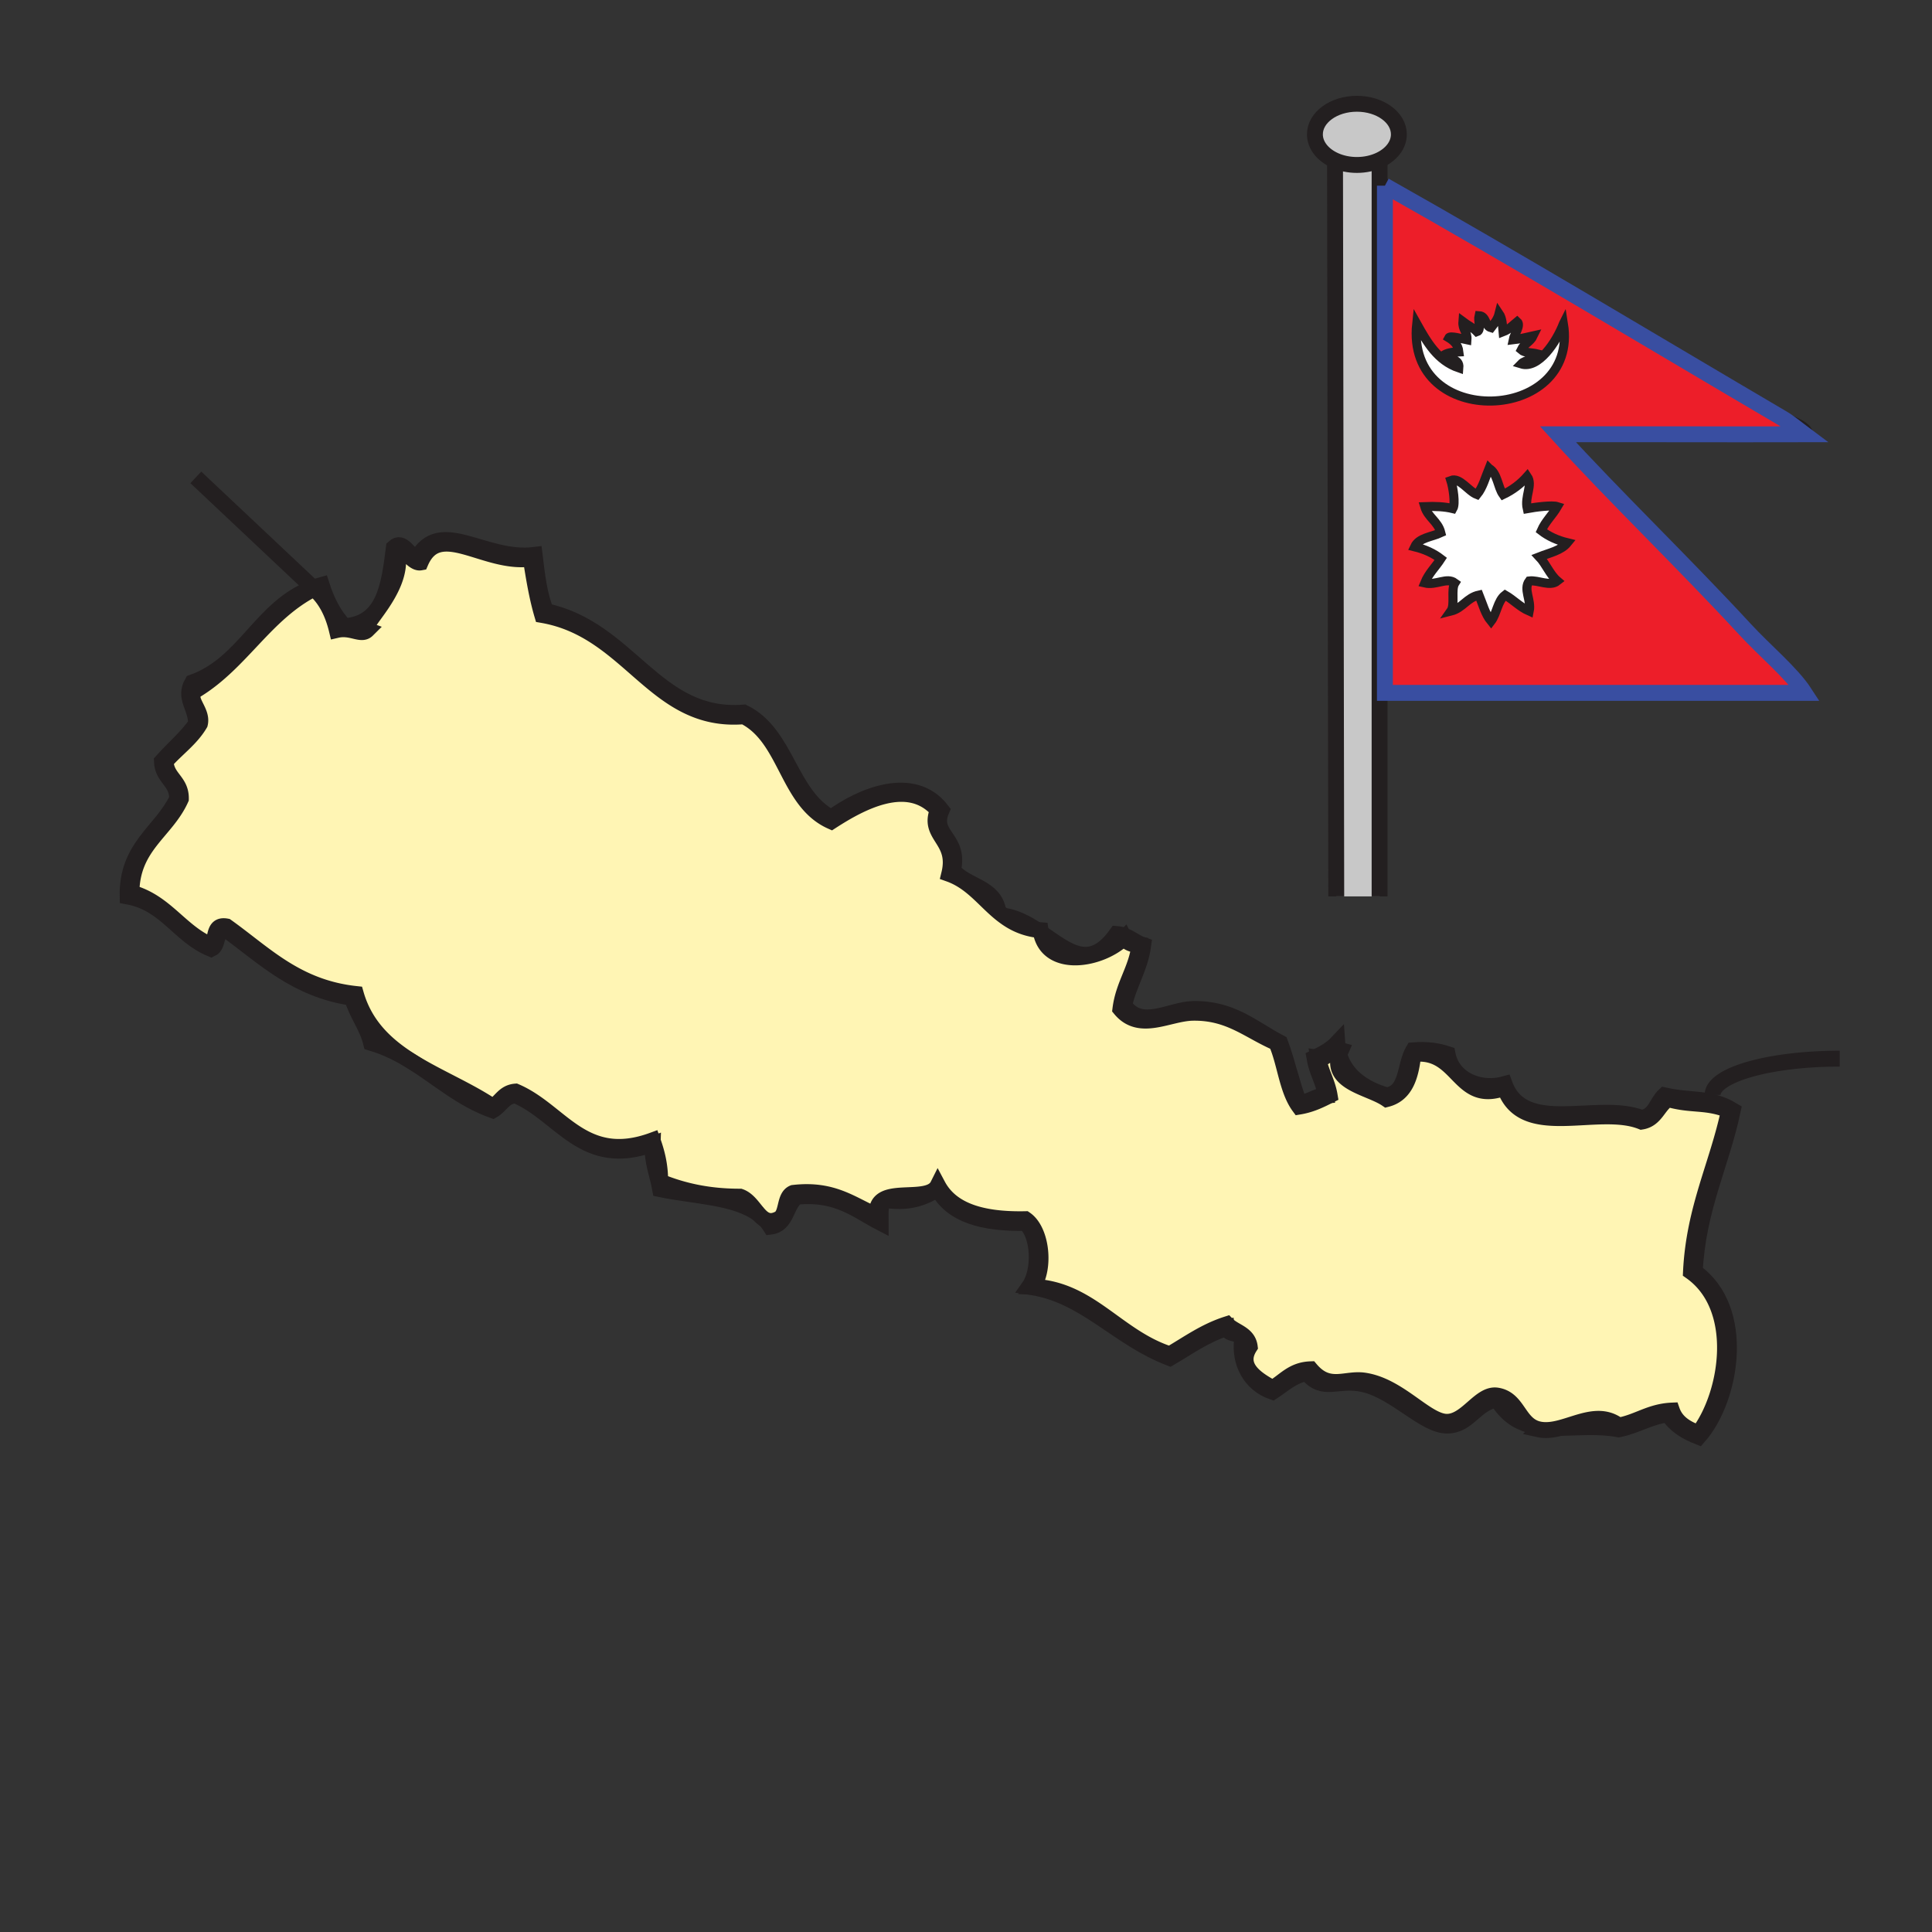 <svg xmlns="http://www.w3.org/2000/svg" width="850.89" height="850.89" viewBox="0 0 850.89 850.89" overflow="visible"><rect x="0" y="0" width="850.89" height="850.89" fill="#333333" stroke="none"/><path d="M93.07 416.29c-13.7-5.77-19.91-18.92-35.18-23.14.18-20.75 15.26-26.81 21.77-41.32.17-7.87-6.46-9.04-6.7-16.52 4.93-5.61 11.2-9.9 15.08-16.53 1.47-5.97-6.54-11.03-1.67-14.88 20-12.21 30.52-33.8 51.93-44.62 5.06 4.37 8.22 10.61 10.05 18.18 6.4-1.48 10.69 2.7 13.4 0-3.85-1.39 15.8-17.14 13.4-33.06.58-7.64 5.74 4.12 10.06 3.31 8.21-19.05 28.16 1.15 48.58-1.66 1.32 8.62 2.75 17.12 5.02 24.8 38.9 6.69 49.26 47.9 88.79 44.62 18.96 9.4 18.91 37.54 38.53 46.28 12.76-8.27 33.67-19.76 46.91-4.96-4.71 11.49 8.74 12.82 5.02 28.1 9.39 3.37 14.75 10.72 21.63 16.58.079.51.13 1.04.149 1.6.7.03 1.4.09 2.09.19 3.94 2.99 8.511 5.35 14.601 6.22.649.42 1.3.85 1.93 1.28 3.2 15.91 26.22 12.41 36.67 2.23 1.101 2.22 3.58 3.08 6.7 3.3-1.35 10.79-7.04 17.3-8.38 28.1 8.54 10.311 21.14 1.851 31.83 1.65 16.229-.29 24.55 7.92 36.85 13.229 3.89 8.841 4.64 20.761 10.061 28.101 5.26-.87 9.34-2.9 13.399-4.96-1.04-6.15-3.99-10.391-5.03-16.53 4.891.74 3.971-4.229 8.78-3.58.141.771.32 1.521.53 2.24-3.851 12.55 13.24 14.31 20.85 19.52 8.431-2.149 10.7-10.38 11.721-19.829 9.63-1.131 14.52 3.76 19.119 8.489 5.23 5.36 10.091 10.5 21.091 6.38 8.05 23.41 41.119 7.15 60.31 14.881 6.26-.99 7.26-7.16 11.72-9.921 10.46 3.021 16.641.881 26.811 4.96-5.13 24.141-15.4 43.211-16.75 71.07 22.359 15.811 16.45 53.59 3.35 71.07-5.32-1.92-9.87-4.601-11.729-9.92-9.63.42-14.99 5.05-23.45 6.609-8.08-6.13-17.11-1.21-25.71 1.03-4.86.09-9.46-.11-13.69-1.31-5.2-3.931-6.47-11.75-14.21-12.94-7.439-1.14-13.16 11.29-21.78 11.57-9.229.3-21.109-15.99-36.85-18.181-8.25-1.149-15.47 4.49-23.46-4.96-8.09.28-11.44 5.24-16.75 8.271-5.65-3.2-16.08-8.8-10.05-18.18-.74-5.881-6.79-6.53-10.05-9.92-9.7 3.1-17.061 8.51-25.13 13.22-23.341-7.5-35.12-28.75-60.311-29.75 5.68-8.2 3.86-24.84-3.35-29.75-18.23.359-32.37-3.33-38.53-14.88-4.43 8.859-28.27-1.44-26.81 13.229-11-4.569-19.12-11.99-36.85-9.92-4.35 1.771-2.35 9.8-6.7 11.57-2.45 1.18-4.32.979-5.92.06a21.47 21.47 0 0 0-2.64-2.29c-2.45-2.72-4.63-6.46-8.19-7.689-13.99.029-25.29-2.601-35.18-6.61.05-7.22-1.46-12.89-3.35-18.18-30.5 11.149-40.29-12.94-60.31-21.49-5.19.4-6.51 4.6-10.05 6.62-10.99-7.34-24.04-12.66-35.35-19.67-11.32-7.021-20.9-15.75-24.96-29.92-26.17-2.83-40.11-17.73-56.96-29.75-6.202-1.159-4.182 5.791-6.702 8.261z" fill="#fff5b4"/><path d="M794.77 191.27c-34.869.08-78.109-.09-107.609 0-.05-.06-.11-.12-.16-.18 29.21-.1 72.28.06 107.53 0l.239.18z"/><path d="M687.2 628.88c-3.24.84-6.431 1.3-9.47.63a10.627 10.627 0 0 1-4.221-1.939c4.231 1.199 8.831 1.399 13.691 1.309z" fill="#fff"/><path d="M641.76 472.53c4.9 5.109 13.021 7.08 20.891 4.92 8.46 23 40.84 7.42 60.31 14.87 5.96-.73 6.61-6.69 10.05-9.91 12.19 2.729 20.25.58 30.15 6.609-5.12 24.141-15.391 43.211-16.75 71.07 22.979 16.26 16.439 55.96 1.68 72.72-5.6-2.189-10.43-5.13-13.41-9.909-8.359 1.109-13.88 5.02-21.77 6.609-8.9-1.63-17.66-.75-25.71-.63 8.6-2.24 17.63-7.16 25.71-1.03 8.46-1.56 13.82-6.189 23.45-6.609 1.859 5.319 6.409 8 11.729 9.92 13.101-17.48 19.01-55.26-3.35-71.07 1.35-27.859 11.62-46.93 16.75-71.07-10.17-4.079-16.351-1.939-26.811-4.96-4.46 2.761-5.46 8.931-11.72 9.921-19.19-7.73-52.26 8.529-60.31-14.881-11 4.12-15.86-1.02-21.091-6.38l.202-.19z"/><path d="M627.48 223.12c4.619-.2 8.84.01 12.39.88 1.25-2.18.06-9.46-.88-12.39 3.92-1.53 7.649 4.72 11.51 6.2 2.52-3.08 3.69-7.52 5.31-11.51 3.761 2.14 3.73 8.06 6.19 11.51 4.19-2.01 7.71-4.68 10.62-7.97 2.59 3.8-1.24 8.77 0 14.16 3.729-.69 10.97-1.61 13.28-.88-2.16 3.74-5.29 6.51-7.08 10.62 3.16 2.44 6.989 4.22 11.5 5.31-2.771 3.42-7.94 4.45-12.391 6.2 3.011 3.19 4.62 7.77 7.971 10.62-3.271 2.63-8.33-.49-12.391 0-2.74 3.66 1 8.4 0 13.28-4.109-1.8-6.88-4.93-10.62-7.08-3.359 2.54-3.64 8.16-6.199 11.5-2.53-3.08-3.7-7.51-5.311-11.5-5.34 1.15-7.189 5.78-12.39 7.08 1.96-2.76-.07-9.52 1.77-12.4-3.59-2.65-8.22 1.19-13.279 0 1.699-4.2 4.76-7.04 7.079-10.62-3.17-2.44-6.989-4.21-11.51-5.31 1.87-4.03 7.49-4.31 11.51-6.2-1.229-4.96-5.659-6.73-7.079-11.5z" fill="#fff"/><path d="M635.44 156.73c2.3 1.83 7.489.78 7.079 5.31-9.439-3.24-14.029-11.33-18.579-19.47-4.971 46.99 71.63 43.82 64.619 0-3.069 8-11.029 20.05-18.59 17.7 1.88-1.95 6.061-1.6 7.08-4.42-2.37-.59-5.53-.37-7.08-1.78 1.221-2.61 4.08-3.58 5.311-6.19-2.92.63-5.66 1.42-8.86 1.77.43-2.28 3.57-6.39 1.78-7.97-1.95 1.6-3.63 3.46-6.2 4.43-.26-2.98-.45-6.05-1.77-7.97-.65 2.6-2.141 4.35-3.54 6.2-2.78-.76-1.971-5.12-5.311-5.31-.54 2.12 1.11 6.42-.88 7.08-1.73-1.82-4.18-2.9-6.2-4.43-.28 3.53 2.04 4.45 1.771 7.97-2.011-.41-7.431-1.94-7.971-.89 2.2 1.34 4.051 3.04 4.42 6.2-2.869.08-5.439.46-7.079 1.77zm4.43 67.27c-3.55-.87-7.771-1.08-12.39-.88 1.42 4.77 5.85 6.54 7.079 11.5-4.02 1.89-9.64 2.17-11.51 6.2 4.521 1.1 8.34 2.87 11.51 5.31-2.319 3.58-5.38 6.42-7.079 10.62 5.06 1.19 9.689-2.65 13.279 0-1.84 2.88.19 9.64-1.77 12.4 5.2-1.3 7.05-5.93 12.39-7.08 1.61 3.99 2.78 8.42 5.311 11.5 2.56-3.34 2.84-8.96 6.199-11.5 3.74 2.15 6.511 5.28 10.62 7.08 1-4.88-2.74-9.62 0-13.28 4.061-.49 9.12 2.63 12.391 0-3.351-2.85-4.96-7.43-7.971-10.62 4.45-1.75 9.62-2.78 12.391-6.2-4.511-1.09-8.34-2.87-11.5-5.31 1.79-4.11 4.92-6.88 7.08-10.62-2.311-.73-9.551.19-13.28.88-1.24-5.39 2.59-10.36 0-14.16-2.91 3.29-6.43 5.96-10.62 7.97-2.46-3.45-2.43-9.37-6.19-11.51-1.619 3.99-2.79 8.43-5.31 11.51-3.86-1.48-7.59-7.73-11.51-6.2.94 2.93 2.13 10.21.88 12.39zm154.9 81.15H609.991V81.81c57.71 32.49 117.859 68.81 175.14 102.46 3.07 1.8 6.62 4.79 9.4 6.82-35.25.06-78.32-.1-107.53 0 .05.06.11.12.16.18h-1.01c25.119 27.61 55.279 56.53 82.34 85.85 8.939 9.69 20.589 19.26 26.279 28.03z" fill="#ed1e29"/><path d="M623.94 142.57c4.55 8.14 9.14 16.23 18.579 19.47.41-4.53-4.779-3.48-7.079-5.31 1.64-1.31 4.21-1.69 7.079-1.77-.369-3.16-2.22-4.86-4.42-6.2.54-1.05 5.96.48 7.971.89.27-3.52-2.051-4.44-1.771-7.97 2.021 1.53 4.47 2.61 6.2 4.43 1.99-.66.34-4.96.88-7.08 3.34.19 2.53 4.55 5.311 5.31 1.399-1.85 2.89-3.6 3.54-6.2 1.319 1.92 1.51 4.99 1.77 7.97 2.57-.97 4.25-2.83 6.2-4.43 1.79 1.58-1.351 5.69-1.78 7.97 3.2-.35 5.94-1.14 8.86-1.77-1.23 2.61-4.09 3.58-5.311 6.19 1.55 1.41 4.71 1.19 7.08 1.78-1.02 2.82-5.2 2.47-7.08 4.42 7.561 2.35 15.521-9.7 18.59-17.7 7.011 43.82-69.589 46.99-64.619 0zM609.99 81.81v-1.36c58.34 32.84 119.13 69.55 177.03 103.56 3.19 1.87 8.33 2.98 9.74 7.08h-2.229c-2.78-2.03-6.33-5.02-9.4-6.82C727.85 150.62 667.7 114.3 609.99 81.81z" fill="#fff"/><path d="M609.99 81.81v223.34h-.05V81.78c.02.01.03.02.05.03zM610.72 484.06c-7.609-5.21-24.7-6.97-20.85-19.52 2.57 8.74 9.95 14.69 20.85 17.87 9.29-1.3 7.78-13.26 11.721-19.84 6.1-.511 10.899.27 15.079 1.66.62 3.3 2.131 6.09 4.24 8.3l-.2.189c-4.6-4.729-9.489-9.62-19.119-8.489-1.021 9.45-3.291 17.68-11.721 19.83z"/><path d="M587.97 70.68c-5.31-2.37-8.859-6.64-8.859-11.51 0-7.44 8.279-13.47 18.489-13.47s18.49 6.03 18.49 13.47c0 4.76-3.38 8.94-8.49 11.34-2.88 1.35-6.31 2.14-10 2.14-3.53 0-6.83-.72-9.63-1.97z" fill="#c8c8c8"/><path d="M597.6 72.65c3.69 0 7.12-.79 10-2.14v324.28h-19.09l-.54-324.11c2.8 1.25 6.1 1.97 9.63 1.97z" fill="#c8c8c8"/><path d="M590.61 462.57c-.301.689-.551 1.34-.74 1.97-.21-.72-.39-1.47-.53-2.24.38.05.8.14 1.27.27z" fill="#fff"/><path d="M495.13 412.99c-10.45 10.18-33.47 13.68-36.67-2.23 11.71 7.93 21.62 16.99 33.31.58 5.15.42 7.54 3.58 11.73 4.95-1.39 10.2-6.29 16.93-8.37 26.45 7.51 10.84 20.15 1.899 30.15 1.649 17.17-.42 26.319 8.471 38.529 14.88 3.16 8.45 5.15 18.061 8.381 26.44 4.739-.27 6.979-3.03 11.72-3.3-1.03-6.15-3.99-10.391-5.021-16.53 3.79-1.77 7.36-3.75 10.051-6.61.069 1.04.21 2.051.399 3.03-4.81-.649-3.89 4.32-8.78 3.58 1.04 6.14 3.99 10.38 5.03 16.53-4.06 2.06-8.14 4.09-13.399 4.96-5.421-7.34-6.171-19.26-10.061-28.101-12.3-5.31-20.62-13.52-36.85-13.229-10.69.2-23.29 8.66-31.83-1.65 1.34-10.8 7.03-17.31 8.38-28.1-3.119-.219-5.599-1.079-6.699-3.299z"/><path d="M458.27 409.68c.051.37.11.73.19 1.08-.63-.43-1.28-.86-1.93-1.28.57.08 1.15.15 1.74.2z" fill="#fff"/><path d="M454.92 566.7c25.19 1 36.97 22.25 60.311 29.75 8.069-4.71 15.43-10.12 25.13-13.22 3.26 3.39 9.31 4.039 10.05 9.92-6.03 9.38 4.399 14.979 10.05 18.18 5.31-3.03 8.66-7.99 16.75-8.271 7.99 9.45 15.21 3.811 23.46 4.96 15.74 2.19 27.62 18.48 36.85 18.181 8.62-.28 14.341-12.71 21.78-11.57 7.74 1.19 9.01 9.01 14.21 12.94-5.47-1.551-10.3-4.79-14.21-11.28-9.979 2.02-12.359 11.37-21.78 11.56-10.109.21-22.72-14.88-36.85-18.18-11.66-2.72-17.77 3.99-25.13-4.96-6.51 1.3-10.36 5.21-15.08 8.271-9.92-3.4-14.77-13.091-13.4-23.141-.46-3.399-6.239-1.56-6.699-4.96-9.7 3.101-17.061 8.51-25.13 13.22-22.961-8.739-36.721-27.149-60.36-31.14l.048-.26zM456.53 409.48c-6.09-.87-10.66-3.23-14.601-6.22 5.281.73 10.091 3.29 14.601 6.22z"/><path d="M441.93 403.26c-.689-.1-1.39-.16-2.09-.19-.02-.56-.07-1.09-.149-1.6.729.62 1.469 1.22 2.239 1.79z" fill="#fff"/><path d="M336.76 537.01c1.6.92 3.47 1.12 5.92-.06 4.35-1.771 2.35-9.8 6.7-11.57 17.73-2.07 25.85 5.351 36.85 9.92-1.46-14.67 22.38-4.37 26.81-13.229 6.16 11.55 20.3 15.239 38.53 14.88 7.21 4.91 9.029 21.55 3.35 29.75l-.05.26c-.54-.1-1.08-.18-1.63-.26 4.97-7.05 4.43-22.811-1.67-28.101-18.23.36-32.37-3.319-38.53-14.869-5.54 3.35-11.61 6.18-21.78 4.96-4.28.18-3.32 5.529-3.35 9.909-10.64-5.47-18.95-13.25-36.86-11.569-5.02 3.31-4.28 12.31-11.72 13.22a19.345 19.345 0 0 0-2.57-3.241z"/><path d="M334.12 534.72c.95.7 1.83 1.46 2.64 2.29-.96-.55-1.82-1.36-2.64-2.29z" fill="#fff"/><path d="M217.04 489.02c-13.93-4.989-23.76-14.02-35.38-21.27l.03-.05c11.31 7.01 24.36 12.33 35.35 19.67 3.54-2.021 4.86-6.22 10.05-6.62 20.02 8.55 29.81 32.64 60.31 21.49 1.89 5.29 3.4 10.96 3.35 18.18 9.89 4.01 21.19 6.64 35.18 6.61 3.56 1.229 5.74 4.97 8.19 7.689-10.39-7.67-28.37-7.859-43.37-10.989-1.15-6.591-3.66-11.83-3.35-19.841-30.5 11.15-40.29-12.93-60.31-21.479-5.19.39-6.51 4.59-10.05 6.61zM161.75 277.46c-2.71 2.7-7-1.48-13.4 0-1.83-7.57-4.99-13.81-10.05-18.18l-.45-.43c1.22-.46 2.48-.87 3.8-1.23 2.28 7.12 5.44 13.37 10.05 18.18 17.7-1.26 19.68-18.05 21.78-34.7 3.81-3.57 6.49 3.3 10.05 4.95 10.16-18.92 29.68 1.18 51.93-1.65 1.07 8.87 2.06 17.8 5.03 24.79 37.1 7.97 48.23 47.73 87.11 44.63 19.01 9.34 19.99 36.47 38.53 46.28 12.99-9.64 36.17-19.44 48.58-3.31-4.94 11.37 8.33 12 5.03 26.45 5.56 7.15 18.41 7.13 19.95 18.23-6.881-5.86-12.24-13.21-21.63-16.58 3.72-15.28-9.73-16.61-5.02-28.1-13.24-14.8-34.15-3.31-46.91 4.96-19.62-8.74-19.57-36.88-38.53-46.28-39.53 3.28-49.89-37.93-88.79-44.62-2.27-7.68-3.7-16.18-5.02-24.8-20.42 2.81-40.37-17.39-48.58 1.66-4.32.81-9.48-10.95-10.06-3.31 2.4 15.92-17.25 31.67-13.4 33.06z"/><path d="M57.89 393.15c15.27 4.22 21.48 17.37 35.18 23.14 2.52-2.47.5-9.42 6.7-8.26 16.85 12.02 30.79 26.92 56.96 29.75 4.06 14.17 13.64 22.899 24.96 29.92l-.03.05c-5.47-3.42-11.34-6.45-18.23-8.48-1.88-7.52-6.3-12.52-8.38-19.84-24.79-3.64-38.87-17.84-55.28-29.75-5.28-.25-3.26 6.7-6.7 8.27-14.26-5.77-19.88-20.06-36.86-23.14-.45-21.94 14.76-28.42 21.78-42.98.17-7.87-6.46-9.04-6.7-16.52 4.95-5.59 10.74-10.34 15.08-16.53-.04-7.5-5.59-11.38-1.68-18.18 23.37-8.35 30.09-33.12 53.16-41.75l.45.43c-21.41 10.82-31.93 32.41-51.93 44.62-4.87 3.85 3.14 8.91 1.67 14.88-3.88 6.63-10.15 10.92-15.08 16.53.24 7.48 6.87 8.65 6.7 16.52-6.51 14.51-21.59 20.57-21.77 41.32z"/><g fill="none"><path d="M587.97 70.68c-5.31-2.37-8.859-6.64-8.859-11.51 0-7.44 8.279-13.47 18.489-13.47s18.49 6.03 18.49 13.47c0 4.76-3.38 8.94-8.49 11.34-2.88 1.35-6.31 2.14-10 2.14-3.53 0-6.83-.72-9.63-1.97z" stroke="#231f20" stroke-width="7"/><path stroke="#231f20" stroke-width="7" d="M587.97 70.3v.38l.54 324.11M607.6 69.63V394.79"/><path d="M794.53 191.09h2.229c-1.41-4.1-6.55-5.21-9.74-7.08C729.12 150 668.33 113.29 609.99 80.45v1.36M609.99 305.15v1.01h186.77c-6.1-11.2-17.529-18.54-26.55-28.33-27.29-29.57-57.7-58.72-83.05-86.56" stroke="#231f20" stroke-width="4"/><path d="M609.94 81.78c.02.01.029.02.05.03 57.71 32.49 117.859 68.81 175.14 102.46 3.07 1.8 6.62 4.79 9.4 6.82l.239.18c-34.869.08-78.109-.09-107.609 0h-1.01c25.119 27.61 55.279 56.53 82.34 85.85 8.939 9.69 20.59 19.26 26.279 28.03H609.94V81.78" stroke="#394ea1" stroke-width="7"/><path d="M655.81 206.3c3.761 2.14 3.73 8.06 6.19 11.51 4.19-2.01 7.71-4.68 10.62-7.97 2.59 3.8-1.24 8.77 0 14.16 3.729-.69 10.97-1.61 13.28-.88-2.16 3.74-5.29 6.51-7.08 10.62 3.16 2.44 6.989 4.22 11.5 5.31-2.771 3.42-7.94 4.45-12.391 6.2 3.011 3.19 4.62 7.77 7.971 10.62-3.271 2.63-8.33-.49-12.391 0-2.74 3.66 1 8.4 0 13.28-4.109-1.8-6.88-4.93-10.62-7.08-3.359 2.54-3.64 8.16-6.199 11.5-2.53-3.08-3.7-7.51-5.311-11.5-5.34 1.15-7.189 5.78-12.39 7.08 1.96-2.76-.07-9.52 1.77-12.4-3.59-2.65-8.22 1.19-13.279 0 1.699-4.2 4.76-7.04 7.079-10.62-3.17-2.44-6.989-4.21-11.51-5.31 1.87-4.03 7.49-4.31 11.51-6.2-1.229-4.96-5.659-6.73-7.079-11.5 4.619-.2 8.84.01 12.39.88 1.25-2.18.06-9.46-.88-12.39 3.92-1.53 7.649 4.72 11.51 6.2 2.52-3.08 3.69-7.52 5.31-11.51zM688.56 142.57c7.011 43.82-69.59 46.99-64.619 0 4.55 8.14 9.14 16.23 18.579 19.47.41-4.53-4.779-3.48-7.079-5.31 1.64-1.31 4.21-1.69 7.079-1.77-.369-3.16-2.22-4.86-4.42-6.2.54-1.05 5.96.48 7.971.89.27-3.52-2.051-4.44-1.771-7.97 2.021 1.53 4.47 2.61 6.2 4.43 1.99-.66.34-4.96.88-7.08 3.34.19 2.53 4.55 5.311 5.31 1.399-1.85 2.89-3.6 3.54-6.2 1.319 1.92 1.51 4.99 1.77 7.97 2.57-.97 4.25-2.83 6.2-4.43 1.79 1.58-1.351 5.69-1.78 7.97 3.2-.35 5.94-1.14 8.86-1.77-1.23 2.61-4.09 3.58-5.311 6.19 1.55 1.41 4.71 1.19 7.08 1.78-1.02 2.82-5.2 2.47-7.08 4.42 7.56 2.35 15.52-9.7 18.59-17.7z" stroke="#231f20" stroke-width="4"/><path d="M334.12 534.72c-10.39-7.67-28.37-7.859-43.37-10.989-1.15-6.591-3.66-11.83-3.35-19.841-30.5 11.15-40.29-12.93-60.31-21.479-5.19.39-6.51 4.59-10.05 6.609-13.93-4.989-23.76-14.02-35.38-21.27-5.47-3.42-11.34-6.45-18.23-8.48-1.88-7.52-6.3-12.52-8.38-19.84-24.79-3.64-38.87-17.84-55.28-29.75-5.28-.25-3.26 6.7-6.7 8.27-14.26-5.77-19.88-20.06-36.86-23.14-.45-21.94 14.76-28.42 21.78-42.98.17-7.87-6.46-9.04-6.7-16.52 4.95-5.59 10.74-10.34 15.08-16.53-.04-7.5-5.59-11.38-1.68-18.18 23.37-8.35 30.09-33.12 53.16-41.75 1.22-.46 2.48-.87 3.8-1.23 2.28 7.12 5.44 13.37 10.05 18.18 17.7-1.26 19.68-18.05 21.78-34.7 3.81-3.57 6.49 3.3 10.05 4.95 10.16-18.92 29.68 1.18 51.93-1.65 1.07 8.87 2.06 17.8 5.03 24.79 37.1 7.97 48.23 47.73 87.11 44.63 19.01 9.34 19.99 36.47 38.53 46.28 12.99-9.64 36.17-19.44 48.58-3.31-4.94 11.37 8.33 12 5.03 26.45 5.56 7.15 18.41 7.13 19.95 18.23M673.51 627.57c-5.47-1.551-10.3-4.79-14.21-11.28-9.979 2.02-12.359 11.37-21.78 11.56-10.109.21-22.72-14.88-36.85-18.18-11.66-2.72-17.77 3.99-25.13-4.96-6.51 1.3-10.36 5.21-15.08 8.271-9.92-3.4-14.77-13.091-13.4-23.141-.46-3.399-6.239-1.56-6.699-4.96-9.7 3.101-17.061 8.51-25.13 13.22-22.961-8.739-36.721-27.149-60.36-31.14-.54-.1-1.08-.18-1.63-.26 4.97-7.05 4.43-22.811-1.67-28.101-18.23.36-32.37-3.319-38.53-14.869-5.54 3.35-11.61 6.18-21.78 4.96-4.28.18-3.32 5.529-3.35 9.909-10.64-5.47-18.95-13.25-36.86-11.569-5.02 3.31-4.28 12.31-11.72 13.22-.75-1.19-1.61-2.26-2.57-3.24M589.87 464.54c2.57 8.74 9.95 14.69 20.85 17.87 9.29-1.3 7.78-13.26 11.721-19.84 6.1-.511 10.899.27 15.079 1.66.62 3.3 2.131 6.09 4.24 8.3 4.9 5.109 13.021 7.08 20.891 4.92 8.46 23 40.84 7.42 60.31 14.87 5.96-.73 6.61-6.69 10.05-9.91 12.19 2.729 20.25.58 30.15 6.609-5.12 24.141-15.391 43.211-16.75 71.07 22.979 16.26 16.439 55.96 1.68 72.72-5.6-2.189-10.43-5.13-13.41-9.909-8.359 1.109-13.88 5.02-21.77 6.609-8.9-1.63-17.66-.75-25.71-.63M458.46 410.76c11.71 7.93 21.62 16.99 33.31.58 5.15.42 7.54 3.58 11.73 4.95-1.39 10.2-6.29 16.93-8.37 26.45 7.51 10.84 20.15 1.899 30.15 1.649 17.17-.42 26.319 8.471 38.529 14.88 3.16 8.45 5.15 18.061 8.381 26.44 4.739-.27 6.979-3.03 11.72-3.3-1.03-6.15-3.99-10.391-5.021-16.53 3.79-1.77 7.36-3.75 10.051-6.61.069 1.04.21 2.051.399 3.03M441.93 403.26c5.28.73 10.09 3.29 14.601 6.22" stroke="#231f20" stroke-width="7"/><path d="M138.3 259.28c5.06 4.37 8.22 10.61 10.05 18.18 6.4-1.48 10.69 2.7 13.4 0-3.85-1.39 15.8-17.14 13.4-33.06.58-7.64 5.74 4.12 10.06 3.31 8.21-19.05 28.16 1.15 48.58-1.66 1.32 8.62 2.75 17.12 5.02 24.8 38.9 6.69 49.26 47.9 88.79 44.62 18.96 9.4 18.91 37.54 38.53 46.28 12.76-8.27 33.67-19.76 46.91-4.96-4.71 11.49 8.74 12.82 5.02 28.1 9.39 3.37 14.75 10.72 21.63 16.58.729.62 1.47 1.22 2.239 1.79 3.94 2.99 8.511 5.35 14.601 6.22.569.08 1.149.15 1.739.2.051.37.11.73.19 1.08 3.2 15.91 26.22 12.41 36.67 2.23 1.101 2.22 3.58 3.08 6.7 3.3-1.35 10.79-7.04 17.3-8.38 28.1 8.54 10.311 21.14 1.851 31.83 1.65 16.229-.29 24.55 7.92 36.85 13.229 3.89 8.841 4.64 20.761 10.061 28.101 5.26-.87 9.34-2.9 13.399-4.96-1.04-6.15-3.99-10.391-5.03-16.53 4.891.74 3.971-4.229 8.78-3.58.38.05.8.141 1.271.271-.301.689-.551 1.34-.74 1.97-3.851 12.55 13.24 14.31 20.85 19.52 8.431-2.149 10.7-10.38 11.721-19.829 9.63-1.131 14.52 3.76 19.119 8.489 5.23 5.36 10.091 10.5 21.091 6.38 8.05 23.41 41.119 7.15 60.31 14.881 6.26-.99 7.26-7.16 11.72-9.921 10.46 3.021 16.641.881 26.811 4.96-5.13 24.141-15.4 43.211-16.75 71.07 22.359 15.811 16.45 53.59 3.35 71.07-5.32-1.92-9.87-4.601-11.729-9.92-9.63.42-14.99 5.05-23.45 6.609-8.08-6.13-17.11-1.21-25.71 1.03-3.24.84-6.431 1.3-9.47.63a10.627 10.627 0 0 1-4.221-1.939c-5.2-3.931-6.47-11.75-14.21-12.94-7.439-1.14-13.16 11.29-21.78 11.57-9.229.3-21.109-15.99-36.85-18.181-8.25-1.149-15.47 4.49-23.46-4.96-8.09.28-11.44 5.24-16.75 8.271-5.65-3.2-16.08-8.8-10.05-18.18-.74-5.881-6.79-6.53-10.05-9.92-9.7 3.1-17.061 8.51-25.13 13.22-23.341-7.5-35.12-28.75-60.311-29.75 5.68-8.2 3.86-24.84-3.35-29.75-18.23.359-32.37-3.33-38.53-14.88-4.43 8.859-28.27-1.44-26.81 13.229-11-4.569-19.12-11.99-36.85-9.92-4.35 1.771-2.35 9.8-6.7 11.57-2.45 1.18-4.32.979-5.92.06-.96-.55-1.82-1.359-2.64-2.29-2.45-2.72-4.63-6.46-8.19-7.689-13.99.029-25.29-2.601-35.18-6.61.05-7.22-1.46-12.89-3.35-18.18-30.5 11.149-40.29-12.94-60.31-21.49-5.19.4-6.51 4.6-10.05 6.62-10.99-7.34-24.04-12.66-35.35-19.67-11.32-7.021-20.9-15.75-24.96-29.92-26.17-2.83-40.11-17.73-56.96-29.75-6.2-1.16-4.18 5.79-6.7 8.26-13.7-5.77-19.91-18.92-35.18-23.14.18-20.75 15.26-26.81 21.77-41.32.17-7.87-6.46-9.04-6.7-16.52 4.93-5.61 11.2-9.9 15.08-16.53 1.47-5.97-6.54-11.03-1.67-14.88C106.37 291.69 116.89 270.1 138.3 259.28zM138.3 259.28l-.45-.43-51.6-48.6M754.25 482.25c0-8.84 25.05-16 56-16" stroke="#231f20" stroke-width="7"/></g><path fill="none" d="M.25.25h850.394v850.394H.25z"/></svg>